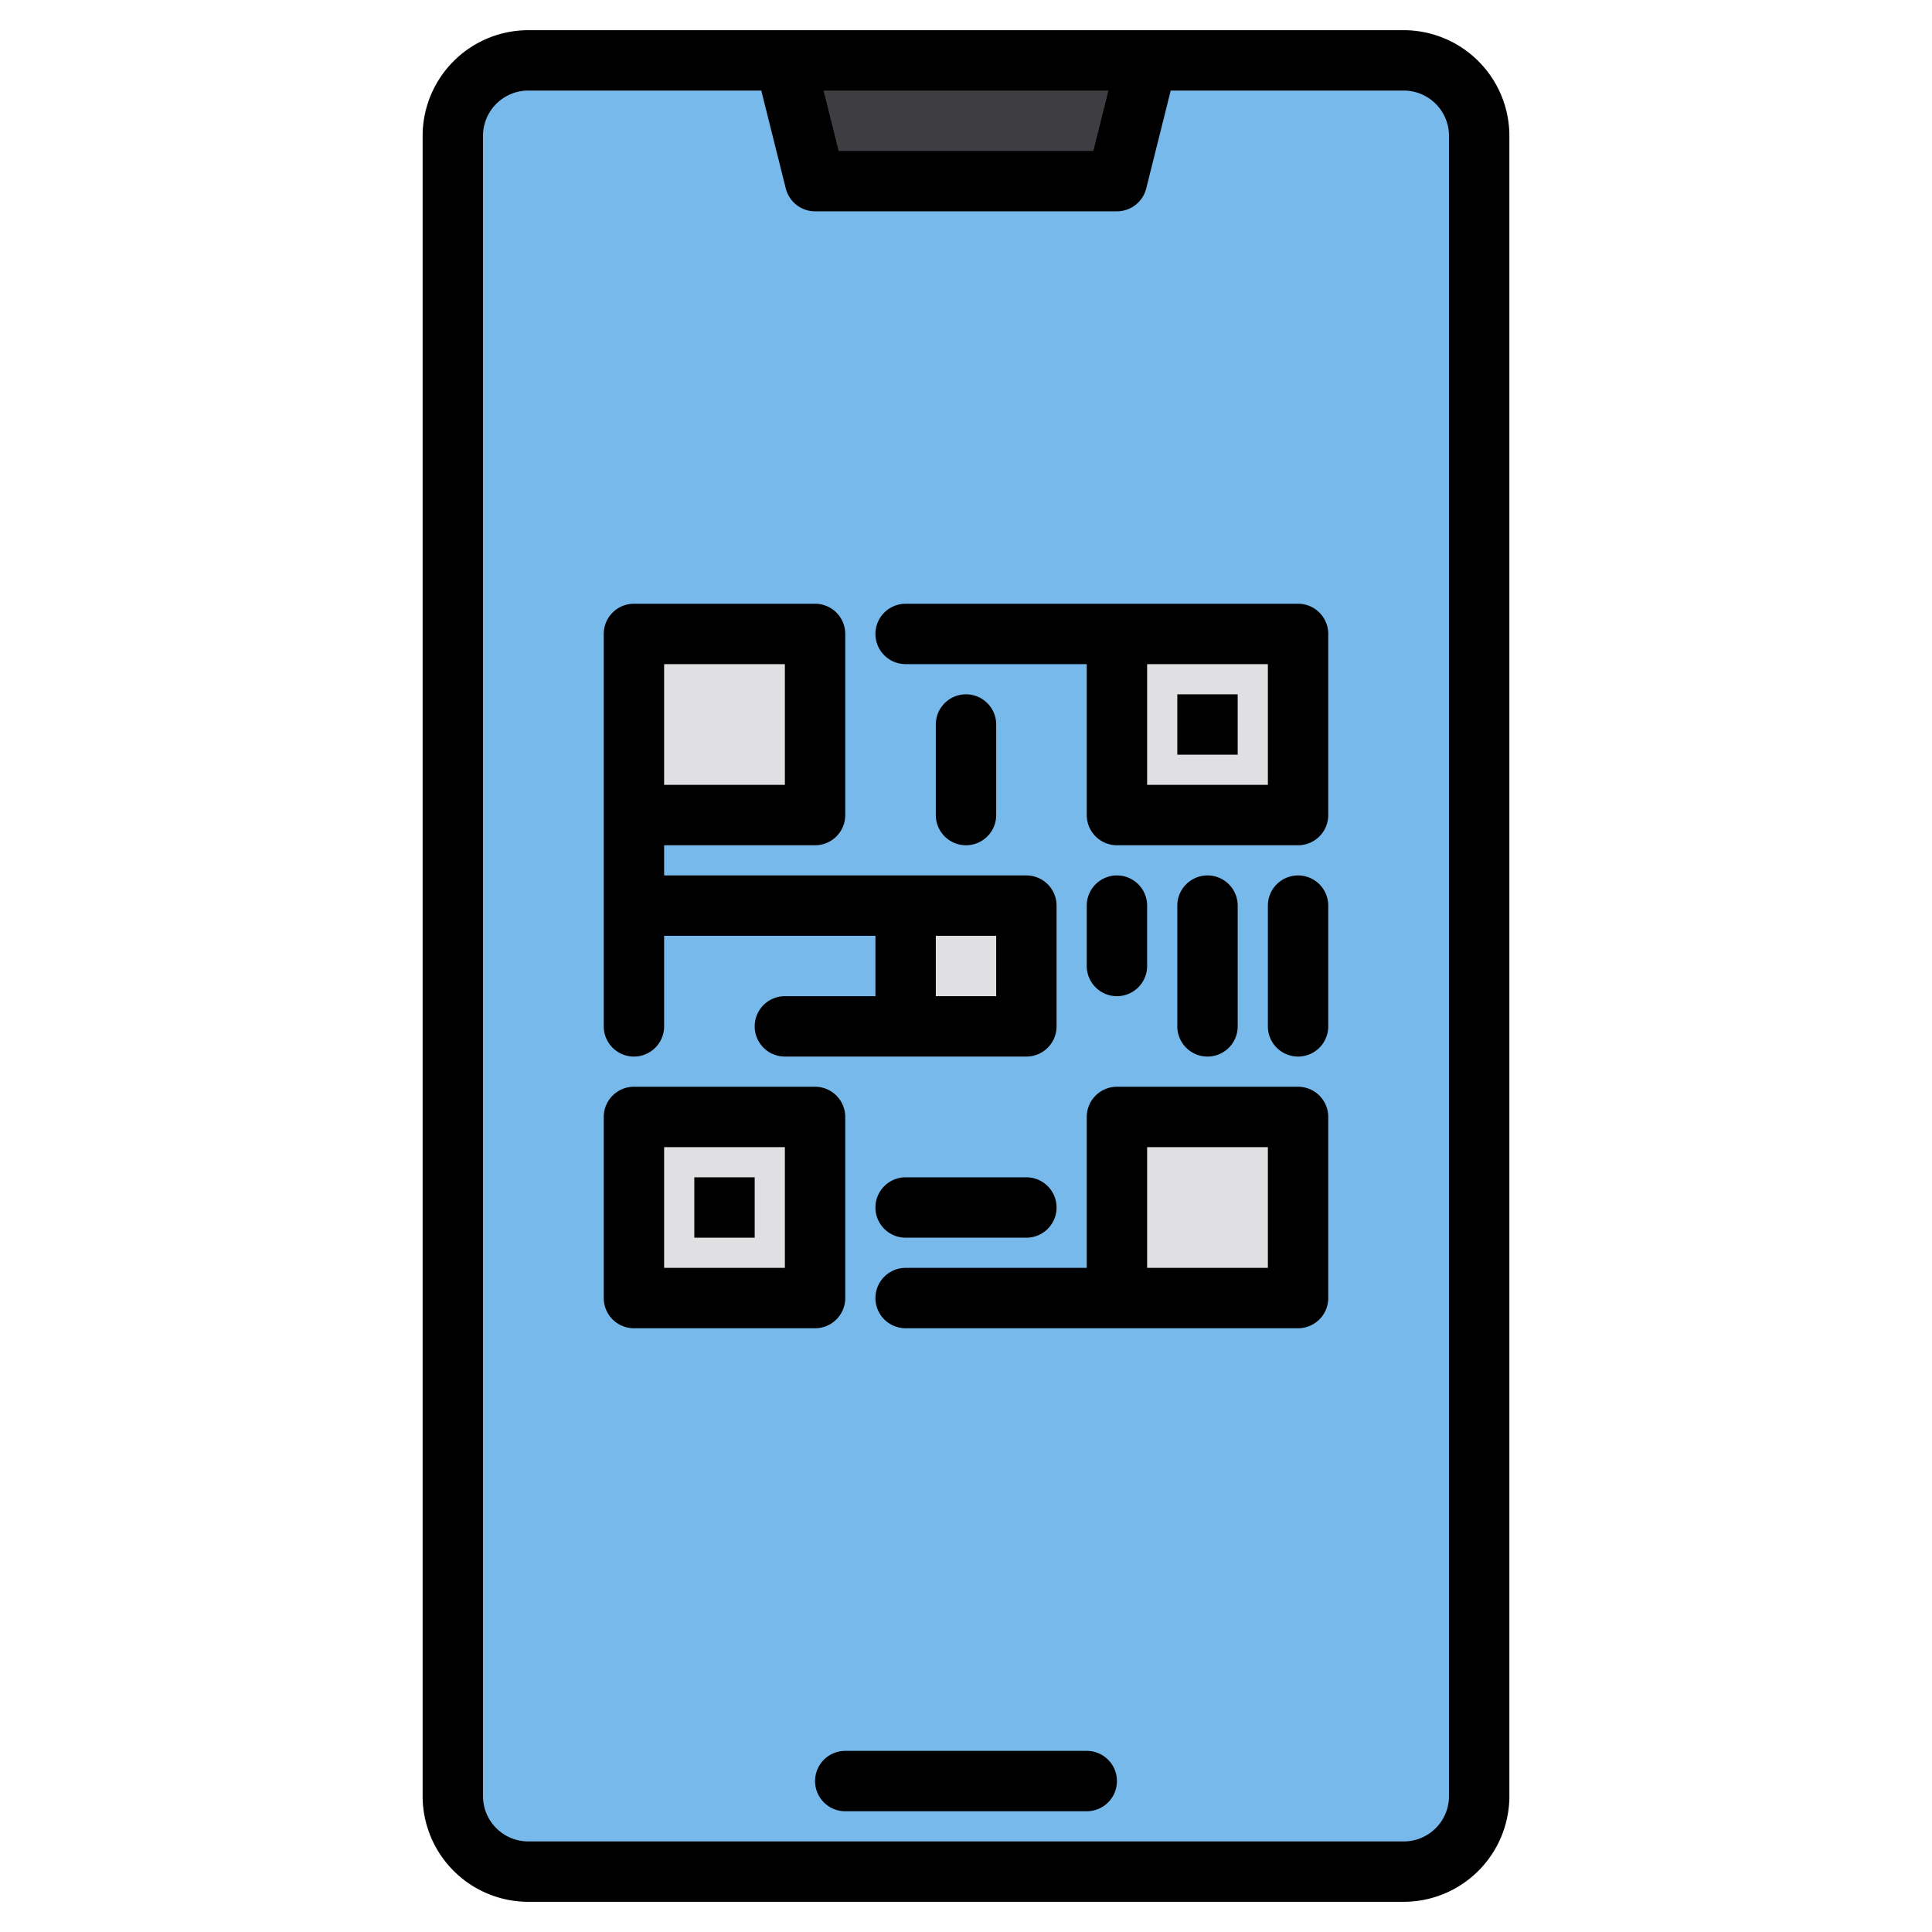 <svg height="512" viewBox="0 0 512 512" width="512" xmlns="http://www.w3.org/2000/svg"><g><g><g><rect fill="#78b9eb" height="480" rx="20" width="272" x="120" y="16"/><path d="m296 48h-80l-8-32h96z" fill="#3e3d42"/></g><g fill="#e0e0e2"><path d="m168 168h48v48h-48z"/><path d="m296 168h48v48h-48z"/><path d="m168 296h48v48h-48z"/><path d="m296 296h48v48h-48z"/><path d="m240 240h32v32h-32z"/></g></g><g><path d="m372 8h-232a28.031 28.031 0 0 0 -28 28v440a28.031 28.031 0 0 0 28 28h232a28.031 28.031 0 0 0 28-28v-440a28.031 28.031 0 0 0 -28-28zm-78.25 16-4 16h-67.5l-4-16zm90.25 452a12.01 12.01 0 0 1 -12 12h-232a12.01 12.01 0 0 1 -12-12v-440a12.01 12.01 0 0 1 12-12h61.75l6.49 25.94a8 8 0 0 0 7.76 6.06h80a8 8 0 0 0 7.76-6.06l6.49-25.94h61.75a12.01 12.01 0 0 1 12 12z"/><path d="m288 464h-64a8 8 0 0 0 0 16h64a8 8 0 0 0 0-16z"/><path d="m344 160h-104a8 8 0 0 0 0 16h48v40a8 8 0 0 0 8 8h48a8 8 0 0 0 8-8v-48a8 8 0 0 0 -8-8zm-8 48h-32v-32h32z"/><path d="m224 344v-48a8 8 0 0 0 -8-8h-48a8 8 0 0 0 -8 8v48a8 8 0 0 0 8 8h48a8 8 0 0 0 8-8zm-16-8h-32v-32h32z"/><path d="m344 288h-48a8 8 0 0 0 -8 8v40h-48a8 8 0 0 0 0 16h104a8 8 0 0 0 8-8v-48a8 8 0 0 0 -8-8zm-8 48h-32v-32h32z"/><path d="m272 312h-32a8 8 0 0 0 0 16h32a8 8 0 0 0 0-16z"/><path d="m344 232a8 8 0 0 0 -8 8v32a8 8 0 0 0 16 0v-32a8 8 0 0 0 -8-8z"/><path d="m328 272v-32a8 8 0 0 0 -16 0v32a8 8 0 0 0 16 0z"/><path d="m272 232h-96v-8h40a8 8 0 0 0 8-8v-48a8 8 0 0 0 -8-8h-48a8 8 0 0 0 -8 8v104a8 8 0 0 0 16 0v-24h56v16h-24a8 8 0 0 0 0 16h64a8 8 0 0 0 8-8v-32a8 8 0 0 0 -8-8zm-96-56h32v32h-32zm88 88h-16v-16h16z"/><path d="m312 184h16v16h-16z"/><path d="m184 312h16v16h-16z"/><path d="m264 216v-24a8 8 0 0 0 -16 0v24a8 8 0 0 0 16 0z"/><path d="m296 264a8 8 0 0 0 8-8v-16a8 8 0 0 0 -16 0v16a8 8 0 0 0 8 8z"/></g></g></svg>